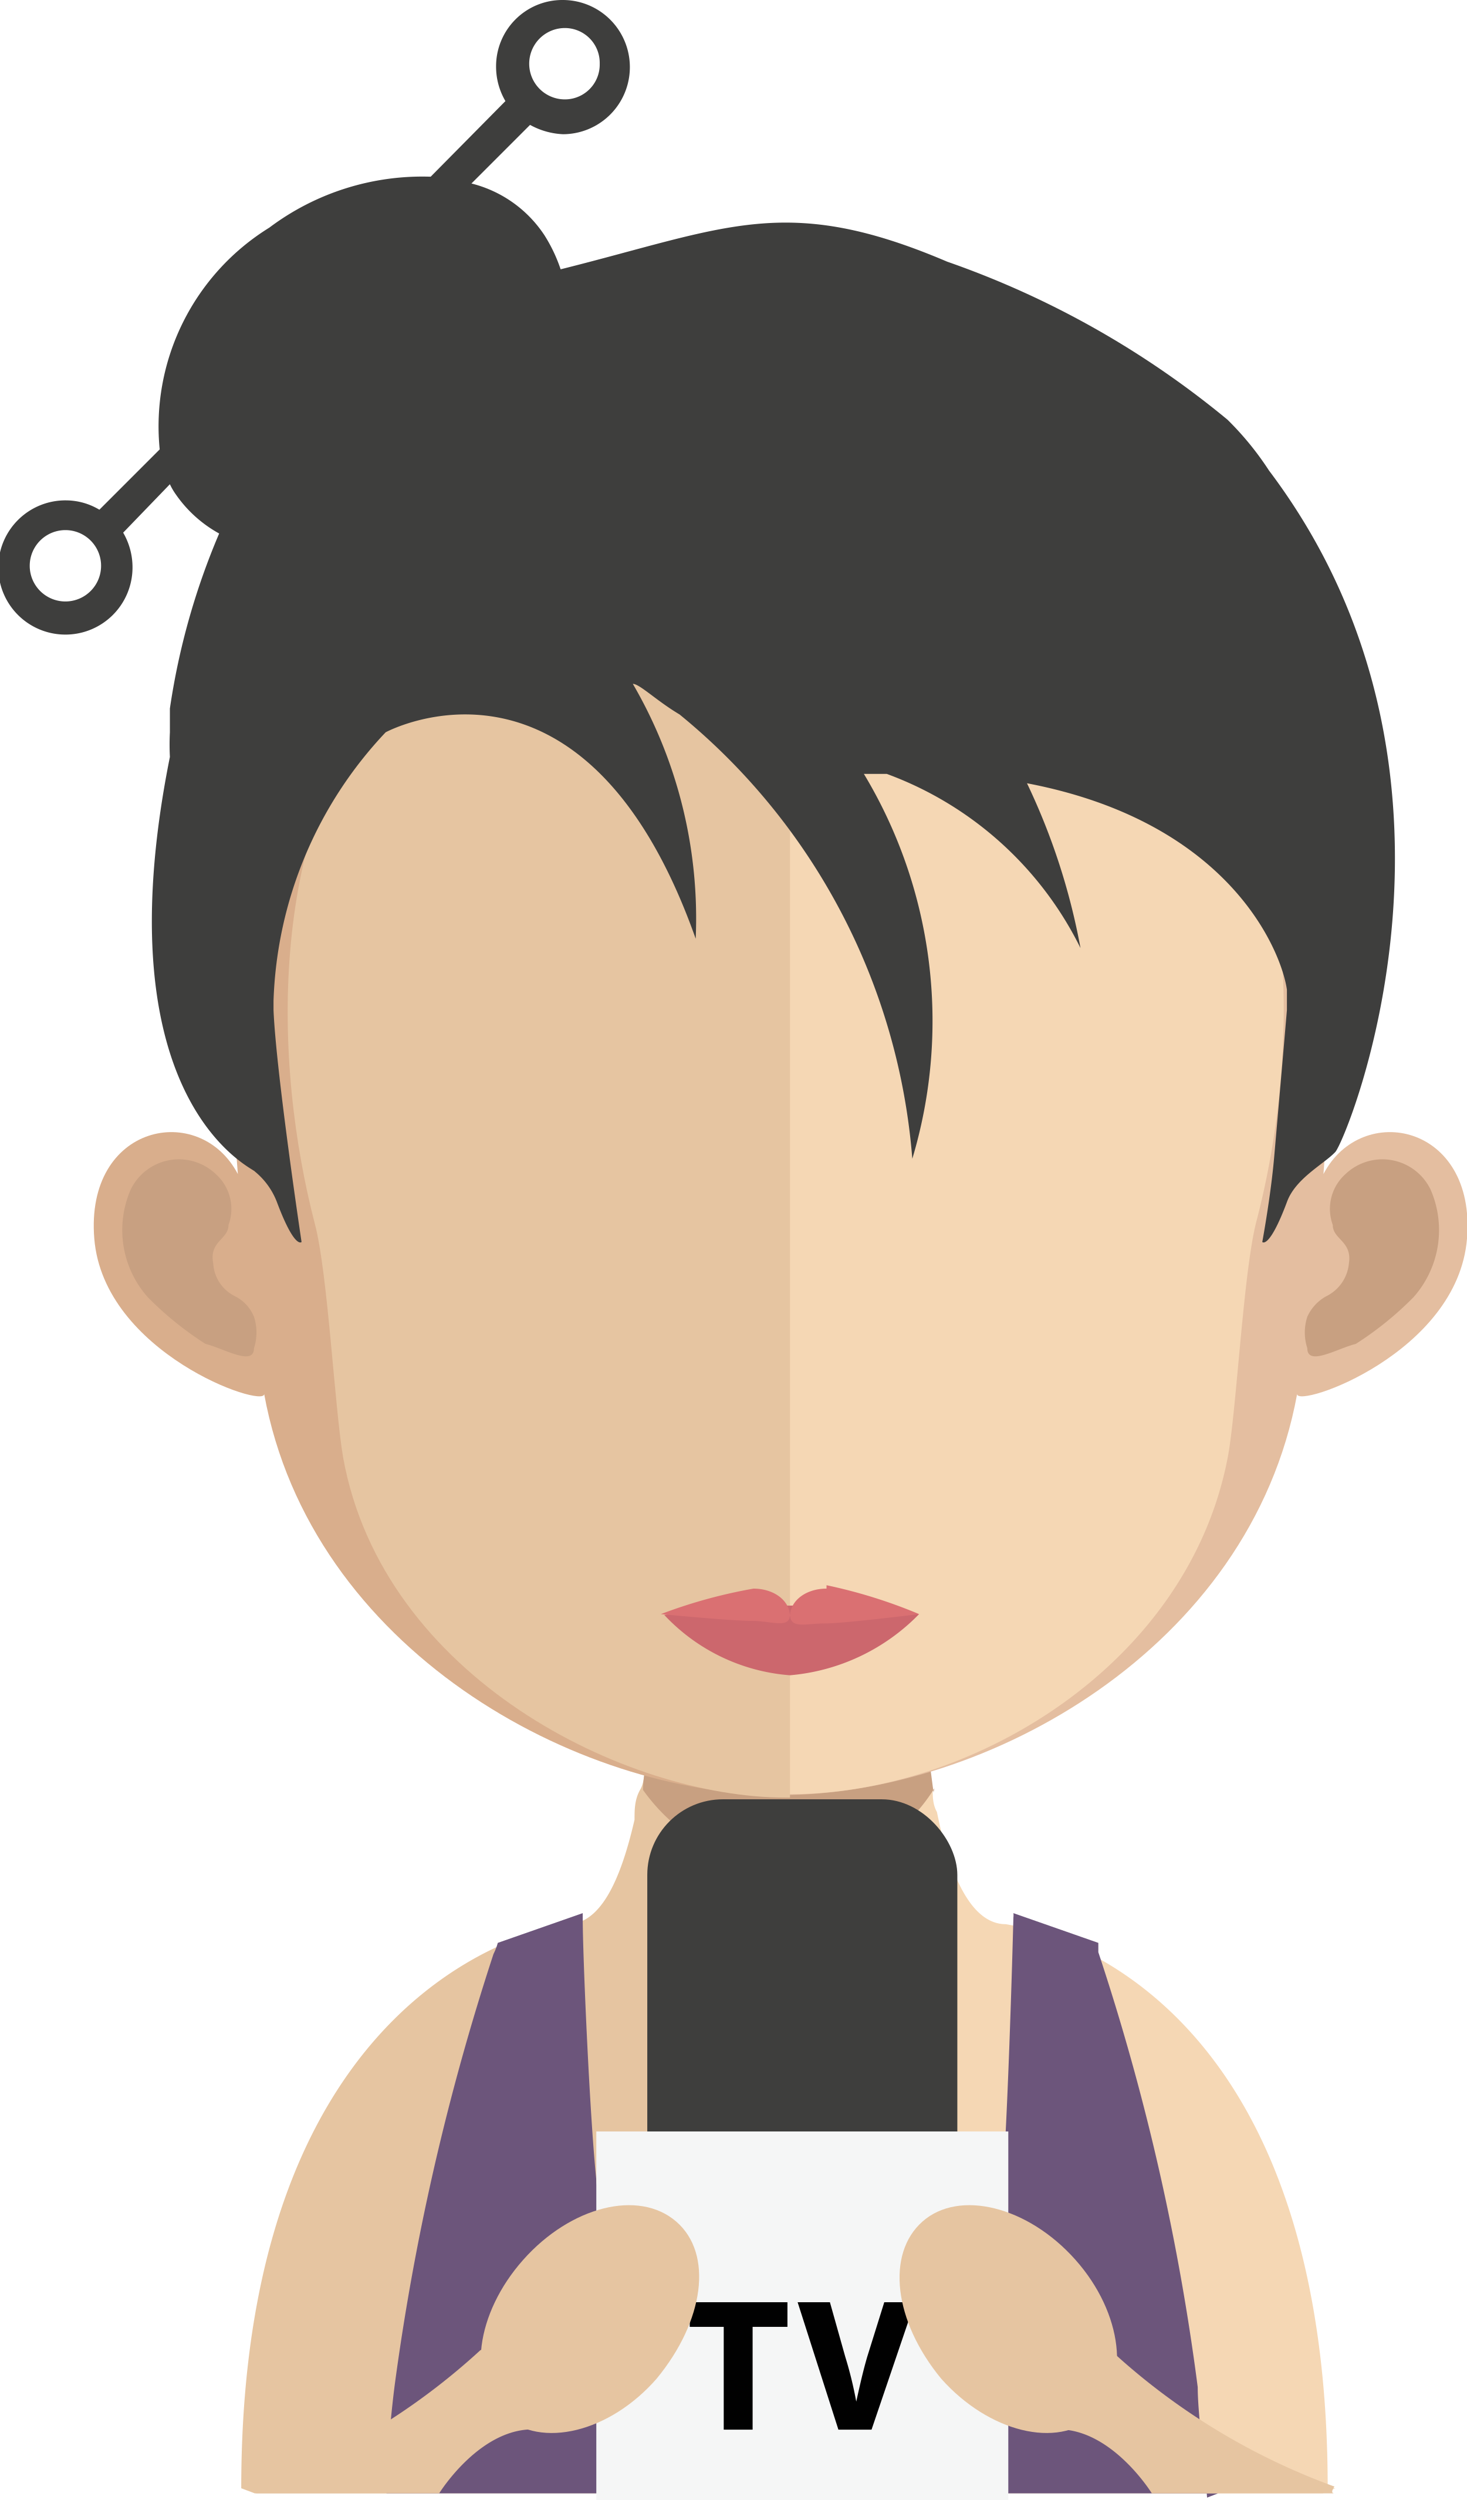 <svg xmlns="http://www.w3.org/2000/svg" xmlns:xlink="http://www.w3.org/1999/xlink" viewBox="0 0 17.27 29.43"><defs><style>.cls-1{fill:none;}.cls-2{fill:#e6c5a1;}.cls-3{fill:#f5d7b4;}.cls-4{clip-path:url(#clip-path);}.cls-5{fill:#c8a081;}.cls-6{fill:#d9ae8c;}.cls-7{fill:#e4bea0;}.cls-8{fill:#432d1b;}.cls-9{fill:#6c557b;}.cls-10{fill:#cc676d;}.cls-11{fill:#da7072;}.cls-12{fill:#3e3e3d;}.cls-13{fill:#f5f6f6;}.cls-14{fill:#010101;}</style><clipPath id="clip-path"><rect class="cls-1" x="7.56" y="19.95" width="3.47" height="2.05"/></clipPath></defs><g id="Layer_2" data-name="Layer 2"><g id="avatars"><g id="row-01"><g id="avatar-01-37"><path class="cls-2" d="M9.29,17.85v11.5H3l-.16-.06c0-4.75,2.27-6.12,3.32-6.5a2.17,2.17,0,0,1,.52-.14c.38,0,.62-.49.79-1.23,0-.12,0-.24.07-.36s.06-.44.08-.67,0-.28,0-.43c.06-.71.08-1.47.08-2.2,0,0,.84.09,1.52.09"/><path class="cls-3" d="M15.72,29.29l-.15.06H9.29V17.85h0c.68,0,1.53-.09,1.53-.09,0,.73,0,1.48.07,2.19,0,.14,0,.28,0,.41s.05.47.09.69h0c0,.1,0,.19.05.28.16.79.42,1.32.81,1.32a3,3,0,0,1,.79.25c1.13.51,3,2,3,6.39"/><g class="cls-4"><path class="cls-5" d="M11,21.05h0A2,2,0,0,1,9.3,22h0a2.21,2.21,0,0,1-1.73-.93c0-.21.07-.44.09-.67s0-.28,0-.43a7.18,7.18,0,0,0,1.58.21h0A6.8,6.8,0,0,0,10.9,20c0,.13,0,.27,0,.41l.09.69"/></g><path class="cls-6" d="M9.17,4.64c-6.62,0-6.66,5.55-6.37,9.18-.45-.86-1.8-.59-1.69.76s2,2,2,1.83c.55,3,3.67,4.72,6.08,4.72h.05V4.64H9.17"/><path class="cls-5" d="M1.54,14a.63.63,0,0,1,1-.18.55.55,0,0,1,.15.6c0,.17-.23.19-.18.45a.46.46,0,0,0,.26.39.47.47,0,0,1,.22.24.6.6,0,0,1,0,.37c0,.22-.36,0-.57-.05a3.9,3.9,0,0,1-.68-.55A1.19,1.19,0,0,1,1.54,14"/><path class="cls-7" d="M9.21,4.64c6.62,0,6.66,5.55,6.37,9.18.45-.86,1.8-.59,1.69.76s-2,2-2,1.83c-.55,3-3.66,4.72-6.08,4.72H9.16V4.64h.05"/><path class="cls-5" d="M16.84,14a.63.63,0,0,0-1-.18.55.55,0,0,0-.15.6c0,.17.23.19.19.45a.48.48,0,0,1-.27.39.52.52,0,0,0-.22.24.6.6,0,0,0,0,.37c0,.22.36,0,.57-.05a3.9,3.9,0,0,0,.68-.55A1.19,1.19,0,0,0,16.84,14"/><path class="cls-2" d="M9.25,6.21c-2.18,0-3.78.63-4.74,1.88-1.35,1.75-1.3,4.41-.8,6.33.15.58.23,2.16.33,2.74.47,2.59,3.33,4,5.21,4H9.3V6.21H9.25"/><path class="cls-3" d="M14,8.09A5.62,5.62,0,0,0,9.3,6.21V21.12c2.15,0,4.71-1.53,5.16-4,.1-.58.18-2.16.33-2.74.5-1.91.55-4.58-.81-6.33"/><path class="cls-1" d="M11.37,7.31A4.09,4.09,0,0,0,10,6.68,8.29,8.29,0,0,1,11.37,7.31Z"/><path class="cls-1" d="M3.29,11.19a5,5,0,0,0-.12.63,8.53,8.53,0,0,1,.27-.88A1.32,1.32,0,0,0,3.29,11.19Z"/><path class="cls-8" d="M7.29,6.69l0,0h0S7.28,6.7,7.29,6.69Z"/><path class="cls-9" d="M14.34,29.35H4.55c0-.4.06-1,.1-1.3A28.38,28.38,0,0,1,5.81,23a.69.69,0,0,0,.05-.13l1-.35v.06c0,.43.08,2.3.16,3.08,0,.56,1.3.82,2.38.86s2.34-.09,2.39-.65c.07-.79.13-2.89.14-3.3a.18.18,0,0,0,0-.05l1,.35s0,.07,0,.11a27.39,27.39,0,0,1,1.17,5.12c0,.31.08.9.11,1.3"/><path class="cls-10" d="M10.82,19a2.41,2.41,0,0,1-1.52.72,2.26,2.26,0,0,1-1.48-.71,9.7,9.7,0,0,1,1.48-.11,11.65,11.65,0,0,1,1.52.1"/><path class="cls-11" d="M9.73,18.7c-.24,0-.43.14-.43.33,0-.19-.19-.33-.43-.33A6,6,0,0,0,7.78,19s.83.08,1.07.08.45.1.45-.08c0,.18.18.11.41.11S10.82,19,10.82,19a6,6,0,0,0-1.09-.34"/><rect class="cls-12" x="7.62" y="21.18" width="3.65" height="7.48" rx="0.89"/><rect class="cls-13" x="8.09" y="26.66" width="2.71" height="2.77"/><rect class="cls-13" x="7.02" y="25.09" width="4.85" height="4.34"/><path class="cls-2" d="M5.66,27.66A7.83,7.83,0,0,1,3,29.27s.06.08,0,.08H5.17s.5-.81,1.17-.75Z"/><path class="cls-2" d="M13.07,27.66a7.83,7.83,0,0,0,2.64,1.61s-.06.08,0,.08H13.56s-.5-.81-1.17-.75Z"/><polygon class="cls-14" points="8.12 27.39 8.52 27.39 8.52 28.6 8.86 28.6 8.86 27.39 9.27 27.39 9.27 27.1 8.12 27.1 8.12 27.39"/><path class="cls-14" d="M10.41,27.1l-.2.64c-.05.17-.09.35-.13.53h0a4.56,4.56,0,0,0-.13-.53l-.18-.64H9.39l.48,1.5h.39l.51-1.5Z"/><path class="cls-2" d="M7.73,28c-.55.63-1.36.83-1.8.44s-.33-1.21.23-1.84,1.36-.83,1.8-.45S8.29,27.32,7.73,28Z"/><path class="cls-2" d="M11.08,28c.56.63,1.37.83,1.8.44s.34-1.21-.22-1.84-1.37-.83-1.8-.45S10.52,27.32,11.08,28Z"/><path class="cls-12" d="M14.94,5.54a3.56,3.56,0,0,0-.49-.6h0a10.71,10.71,0,0,0-3.3-1.86c-1.9-.81-2.59-.4-4.55.09a1.84,1.84,0,0,0-.19-.4,1.45,1.45,0,0,0-.86-.61l.69-.69a.88.88,0,0,0,.39.11A.79.79,0,0,0,6.62,0a.78.78,0,0,0-.78.79.8.8,0,0,0,.11.4l-.88.89a3,3,0,0,0-1.9.6A2.75,2.75,0,0,0,1.88,5.29L1.17,6a.77.77,0,0,0-.39-.11.79.79,0,1,0,.78.79.81.81,0,0,0-.11-.41L2,5.7a.75.75,0,0,0,.07.12,1.5,1.5,0,0,0,.51.46A8.33,8.33,0,0,0,2,8.34l0,.28a2.89,2.89,0,0,0,0,.29h0C1.18,13,3,13.76,3,13.79a.86.86,0,0,1,.26.36c.21.56.29.47.29.47s-.3-2-.33-2.73v-.11A4.83,4.83,0,0,1,4.54,8.62s2.34-1.27,3.65,2.43a5.49,5.49,0,0,0-.74-3h0c.08,0,.28.2.55.36a7.51,7.51,0,0,1,2.74,5.23,5.64,5.64,0,0,0-.57-4.53h.27a4.13,4.13,0,0,1,2.28,2.05,7.73,7.73,0,0,0-.63-1.94c2.41.46,3,2,3.06,2.43,0,.08,0,.16,0,.24-.05.59-.11,1.27-.15,1.73s-.14,1-.14,1,.08.09.29-.47c.1-.28.44-.45.57-.59S17.64,9.12,14.94,5.54ZM6.65.33a.41.41,0,0,1,.41.42.41.41,0,0,1-.41.42.42.42,0,0,1,0-.84ZM.77,7.08a.42.42,0,0,1,0-.84.42.42,0,0,1,0,.84Z"/></g></g></g></g></svg>